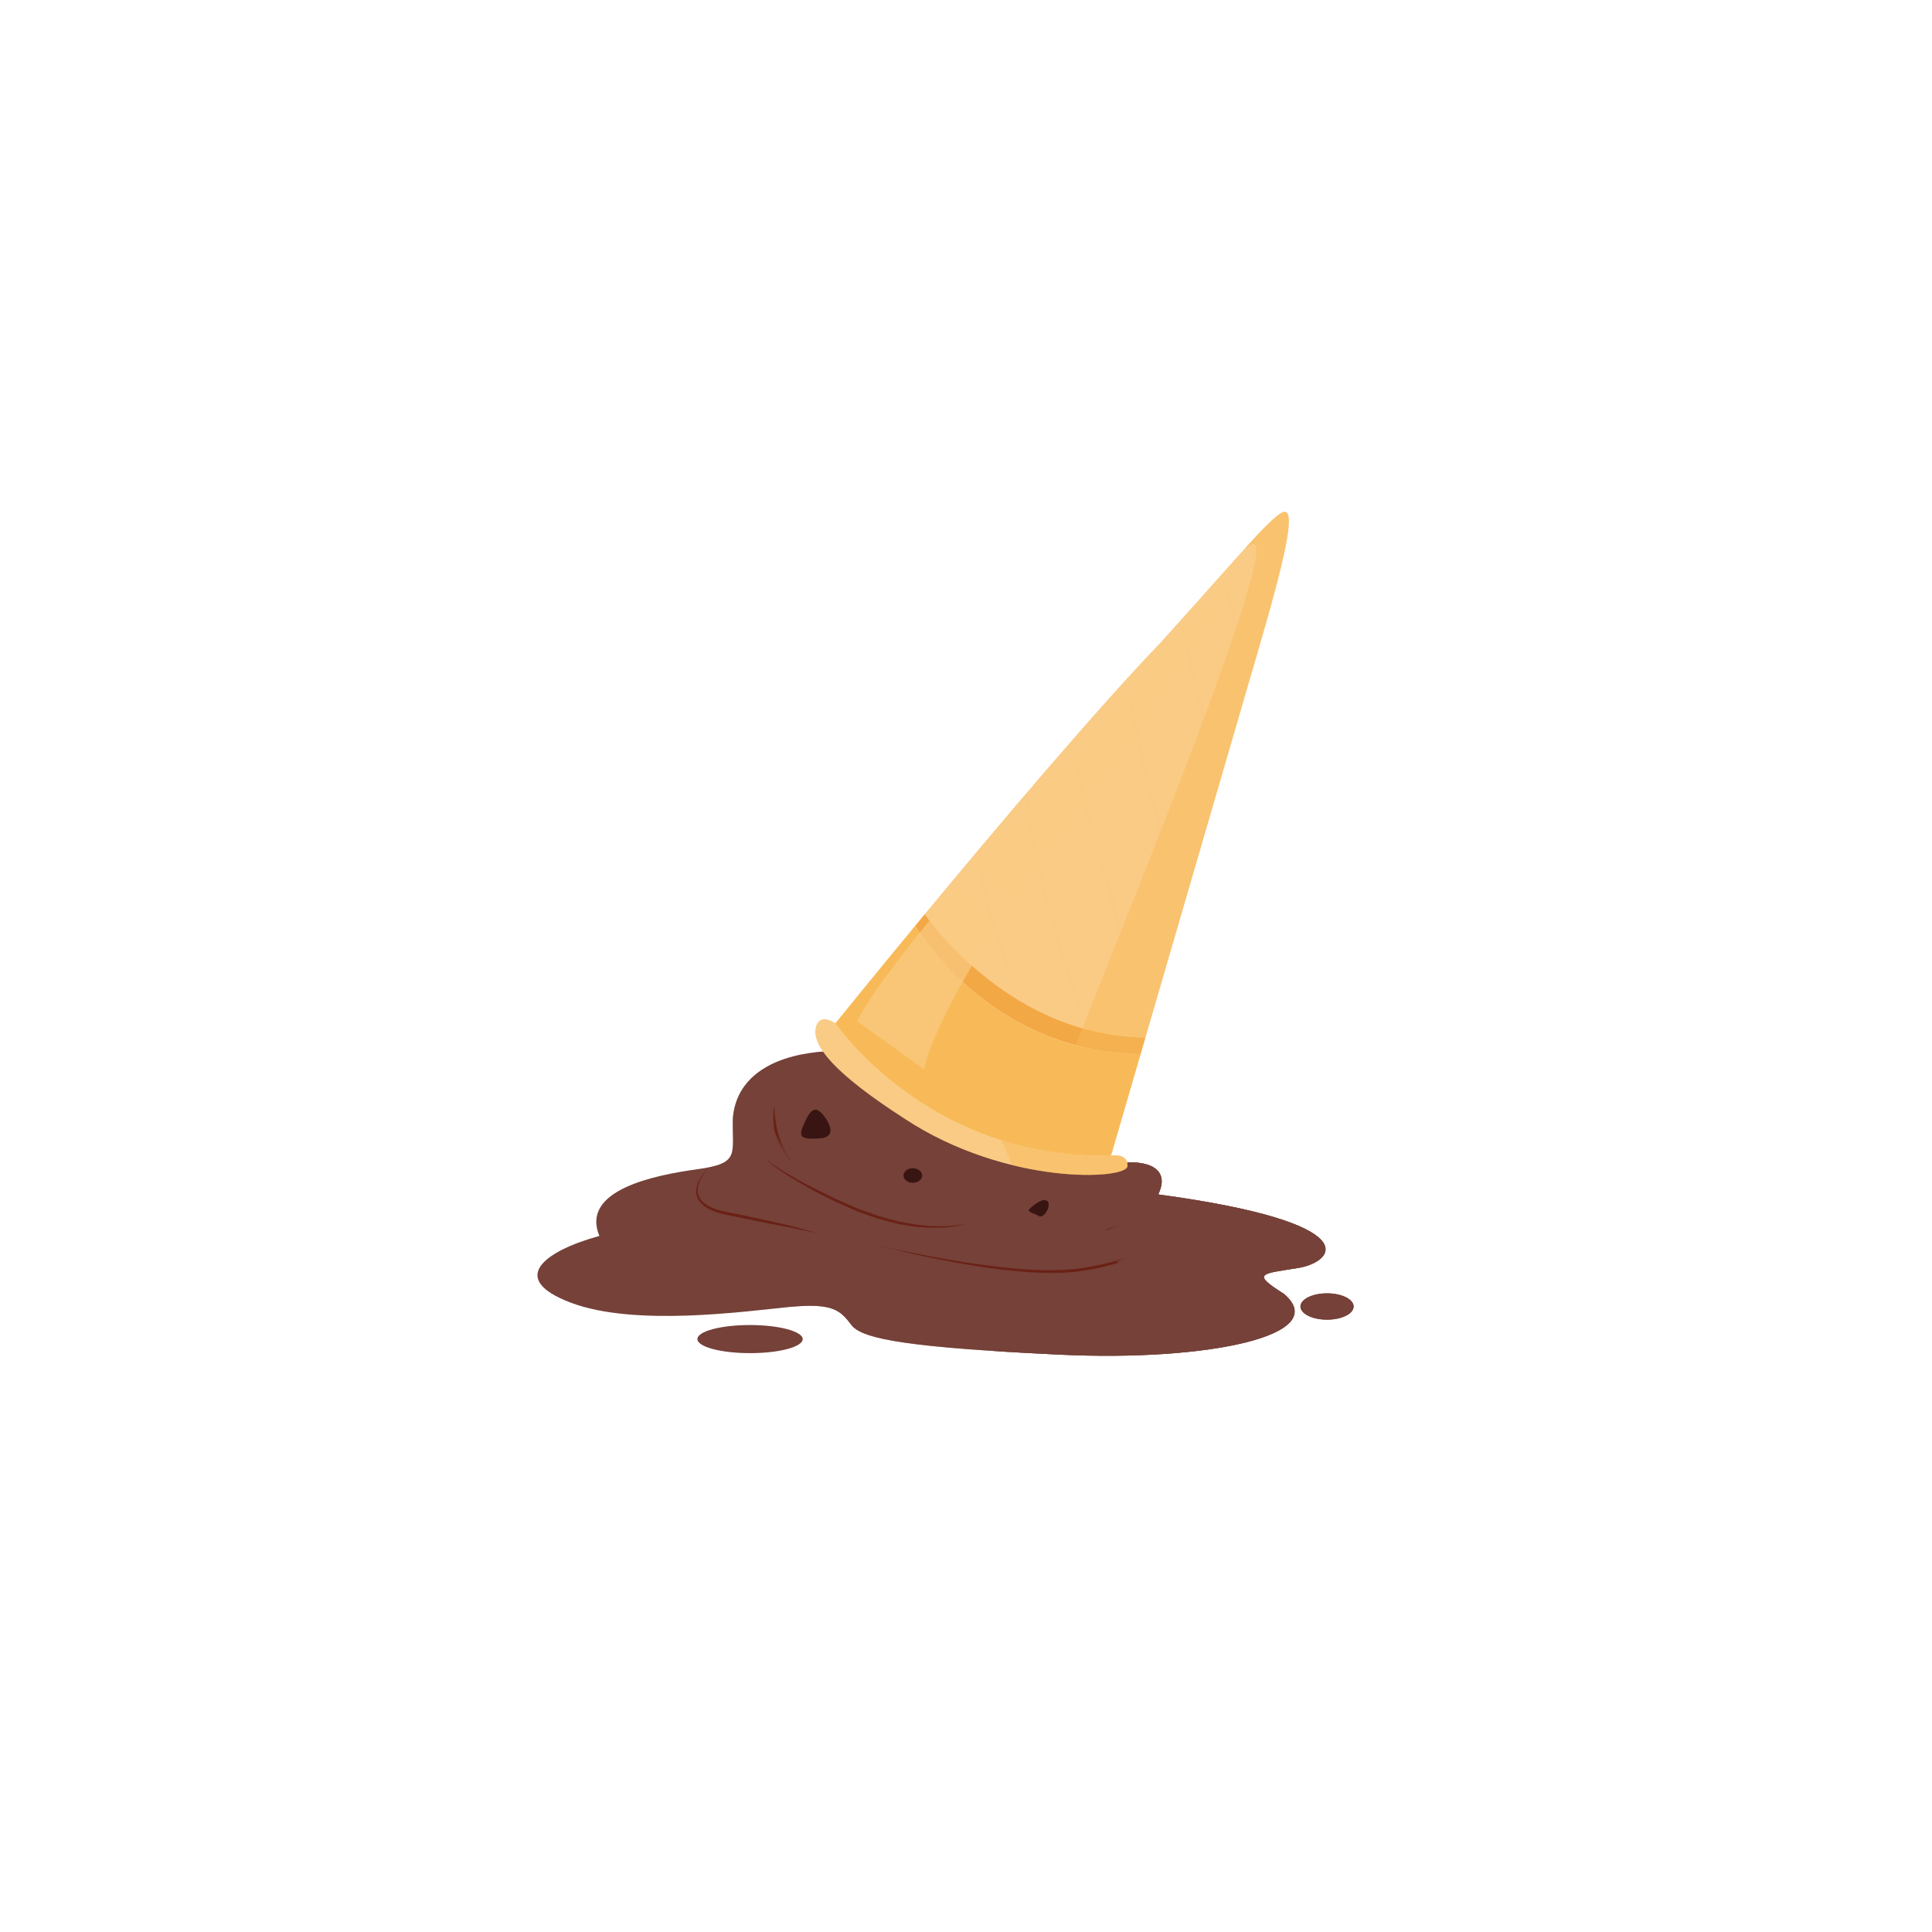 <?xml version="1.0" encoding="UTF-8" standalone="no"?>
<!-- Generator: Adobe Illustrator 23.1.0, SVG Export Plug-In . SVG Version: 6.00 Build 0)  -->

<svg
   xmlns:dc="http://purl.org/dc/elements/1.1/"
   xmlns:cc="http://creativecommons.org/ns#"
   xmlns:rdf="http://www.w3.org/1999/02/22-rdf-syntax-ns#"
   xmlns:svg="http://www.w3.org/2000/svg"
   xmlns="http://www.w3.org/2000/svg"
   xmlns:sodipodi="http://sodipodi.sourceforge.net/DTD/sodipodi-0.dtd"
   xmlns:inkscape="http://www.inkscape.org/namespaces/inkscape"
   version="1.1"
   id="Layer_1"
   x="0px"
   y="0px"
   viewBox="0 0 151.181 151.181"
   xml:space="preserve"
   sodipodi:docname="2.3.4.svg"
   width="40mm"
   height="40mm"
   inkscape:version="0.92.4 (5da689c313, 2019-01-14)"><defs
   id="defs4527" /><sodipodi:namedview
   pagecolor="#ffffff"
   bordercolor="#666666"
   borderopacity="1"
   objecttolerance="10"
   gridtolerance="10"
   guidetolerance="10"
   inkscape:pageopacity="0"
   inkscape:pageshadow="2"
   inkscape:window-width="1024"
   inkscape:window-height="709"
   id="namedview4525"
   showgrid="false"
   units="mm"
   inkscape:zoom="1.1213358"
   inkscape:cx="191.24071"
   inkscape:cy="52.633534"
   inkscape:window-x="0"
   inkscape:window-y="30"
   inkscape:window-maximized="1"
   inkscape:current-layer="Layer_1" />
<style
   type="text/css"
   id="style2">
	.st0{fill:#67A8DB;}
	.st1{opacity:0.4;fill:#327CC0;}
	.st2{fill:#5299D3;}
	.st3{opacity:0.4;fill:#67A8DB;}
	.st4{opacity:0.5;}
	.st5{fill:#5CA1D7;}
	.st6{opacity:0.6;fill:#93C2E8;}
	.st7{opacity:0.6;fill:#67A8DB;}
	.st8{fill:#E76362;}
	.st9{opacity:0.4;fill:#D02527;}
	.st10{fill:#E14949;}
	.st11{opacity:0.4;fill:#E76362;}
	.st12{fill:#E45556;}
	.st13{opacity:0.6;fill:#EF9292;}
	.st14{opacity:0.6;fill:#E76362;}
	.st15{opacity:0.5;fill:#D2EEF9;}
	.st16{opacity:0.4;fill:#0099B0;}
	.st17{fill:#D0D1D1;}
	.st18{opacity:0.4;fill:#036BB1;}
	.st19{opacity:0.5;fill:#B5CCD7;}
	.st20{fill:#ACC1CB;}
	.st21{fill:#FFFFFF;}
	.st22{fill:#DFEFE7;}
	.st23{opacity:0.9;fill:#7ED0E0;}
	.st24{opacity:0.9;fill:#62C2CB;}
	.st25{opacity:0.9;fill:#41B3BF;}
	.st26{fill:#B1C8BC;}
	.st27{fill:#E21E26;}
	.st28{fill:#C1C0C0;}
	.st29{fill:#FCCE08;}
	.st30{opacity:0.7;}
	.st31{fill:#C8C7C6;}
	.st32{opacity:0.9;}
	.st33{fill:#41B3BF;}
	.st34{fill:#E75524;}
	.st35{fill:#62BE6B;}
	.st36{opacity:0.7;fill:#A6A6A6;}
	.st37{opacity:0.3;fill:#5BB353;}
	.st38{fill:#D1D1D1;}
	.st39{fill:#5BB353;}
	.st40{fill:#EDEDED;}
	.st41{fill:#DBDBDB;}
	.st42{fill:#F7F7F7;}
	.st43{fill:#E0E0E0;}
	.st44{fill:#EBEBEB;}
	.st45{fill:#811E18;}
	.st46{fill:#BC2025;}
	.st47{fill:#EB2024;}
	.st48{opacity:0.7;fill:#93CACB;}
	.st49{opacity:0.4;}
	.st50{fill:#919898;}
	.st51{fill:#C2CACB;}
	.st52{opacity:0.4;fill:#82C7DE;}
	.st53{opacity:0.8;fill:#FFFFFF;}
	.st54{opacity:0.5;fill:#FFFFFF;}
	.st55{fill:#FABE79;}
	.st56{fill:#F6AB62;}
	.st57{opacity:0.6;fill:#AE7B47;}
	.st58{fill:#B48049;}
	.st59{fill:#9B703F;}
	.st60{opacity:0.3;fill:#AE7B47;}
	.st61{opacity:0.3;}
	.st62{fill:#9C703E;}
	.st63{opacity:0.3;fill:#9B703F;}
	.st64{opacity:0.5;fill:#F6AB62;}
	.st65{opacity:0.4;fill:#FABE79;}
	.st66{fill:#DBDADA;}
	.st67{opacity:0.4;fill:#B2B4B7;}
	.st68{opacity:0.2;fill:#C1C1B7;}
	.st69{fill:#C2C2C2;}
	.st70{opacity:0.5;fill:#C2C2C2;}
	.st71{fill:#E5E1C6;}
	.st72{opacity:0.5;fill:#D4D1B8;}
	.st73{fill:#E3E3E3;}
	.st74{opacity:0.8;fill:#D4D1B8;}
	.st75{fill:#D4D1B8;}
	.st76{opacity:0.5;fill:#D0B9AD;}
	.st77{opacity:0.4;fill:#D4D1B8;}
	.st78{fill:#D2D1CE;}
	.st79{opacity:0.4;fill:#D2D1CE;}
	.st80{opacity:0.4;fill:#C2C2C2;}
	.st81{fill:#BFC1B8;}
	.st82{fill:#CB484F;}
	.st83{fill:#A7A9A0;}
	.st84{fill:#C3979C;}
	.st85{fill:#C7B88F;}
	.st86{fill:#9ACACB;}
	.st87{fill:#A8A8AB;}
	.st88{opacity:0.6;fill:#BE9C7A;}
	.st89{fill:#A4A391;}
	.st90{opacity:0.6;fill:#C2C2C2;}
	.st91{fill:#789D99;}
	.st92{opacity:0.4;fill:#789D99;}
	.st93{fill:#D1CEB6;}
	.st94{fill:#B8B6A1;}
	.st95{fill:#BAB8A3;}
	.st96{fill:#ABAA97;}
	.st97{fill:#E4E4E2;}
	.st98{opacity:0.6;}
	.st99{fill:#BEA18D;}
	.st100{opacity:0.3;fill:#BEA18D;}
	.st101{opacity:0.2;fill:#BEA18D;}
	.st102{fill:#D9BDA6;}
	.st103{fill:#CCAD93;}
	.st104{fill:#603412;}
	.st105{opacity:0.5;fill:#93816B;}
	.st106{opacity:0.4;fill:#331C0F;}
	.st107{fill:#93816B;}
	.st108{fill:#331C0F;}
	.st109{opacity:0.5;fill:#FFF7EA;}
	.st110{fill:#3F2612;}
	.st111{fill:#D62839;}
	.st112{fill:#F9AE9C;}
	.st113{fill:#4B632D;}
	.st114{opacity:0.5;fill:#86926B;}
	.st115{opacity:0.4;fill:#2E3618;}
	.st116{fill:#86926B;}
	.st117{fill:#2E3618;}
	.st118{opacity:0.5;fill:#F7F9E8;}
	.st119{fill:#34411B;}
	.st120{fill:#D59829;}
	.st121{fill:#FAF39E;}
	.st122{fill:#242424;}
	.st123{fill:#333232;}
	.st124{fill:#5D5D5D;}
	.st125{fill:#161616;}
	.st126{fill:#B3B3B3;}
	.st127{fill:#1A1A1A;}
	.st128{fill:#48893F;}
	.st129{fill:#FBAE1C;}
	.st130{fill:#759C3F;}
	.st131{fill:#56692F;}
	.st132{fill:#CAD631;}
	.st133{opacity:0.7;fill:#A66227;}
	.st134{fill:#BBBBBB;}
	.st135{fill:#A03B22;}
	.st136{fill:#C17529;}
	.st137{fill:#F47B2A;}
	.st138{fill:#792816;}
	.st139{fill:#FFF4EC;}
	.st140{fill:#89361C;}
	.st141{fill:#C3AC9E;}
	.st142{fill:#D3C1B9;}
	.st143{fill:#E2E1D5;}
	.st144{fill:#343225;}
	.st145{fill:#040406;}
	.st146{opacity:0.5;fill:#343225;}
	.st147{fill:#4C4333;}
	.st148{fill:#89877B;}
	.st149{fill:url(#SVGID_3_);}
	.st150{fill:url(#SVGID_4_);}
	.st151{opacity:0.5;fill:url(#SVGID_5_);}
	.st152{fill:url(#SVGID_6_);}
	.st153{fill:url(#SVGID_7_);}
	.st154{fill:url(#SVGID_8_);}
	.st155{fill:url(#SVGID_9_);}
	.st156{fill:url(#SVGID_10_);}
	.st157{opacity:0.3;fill:url(#SVGID_11_);}
	.st158{opacity:0.3;fill:url(#SVGID_12_);}
	.st159{fill:url(#SVGID_13_);}
	.st160{fill:url(#SVGID_14_);}
	.st161{fill:url(#SVGID_15_);}
	.st162{fill:url(#SVGID_16_);}
	.st163{fill:url(#SVGID_17_);}
	.st164{fill:url(#SVGID_18_);}
	.st165{opacity:0.7;fill:url(#SVGID_19_);}
	.st166{fill:url(#SVGID_20_);}
	.st167{filter:url(#Adobe_OpacityMaskFilter);}
	.st168{fill:url(#SVGID_22_);}
	.st169{opacity:0.7;mask:url(#SVGID_21_);fill:url(#SVGID_23_);}
	.st170{fill:url(#SVGID_24_);}
	.st171{opacity:0.5;fill:url(#SVGID_25_);}
	.st172{opacity:0.5;fill:url(#SVGID_26_);}
	.st173{opacity:0.3;fill:url(#SVGID_27_);}
	.st174{filter:url(#Adobe_OpacityMaskFilter_1_);}
	.st175{filter:url(#Adobe_OpacityMaskFilter_2_);}
	.st176{mask:url(#SVGID_28_);fill:url(#SVGID_29_);}
	.st177{fill:url(#SVGID_30_);}
	.st178{filter:url(#Adobe_OpacityMaskFilter_3_);}
	.st179{opacity:0.8;fill:url(#SVGID_32_);}
	.st180{mask:url(#SVGID_31_);}
	.st181{filter:url(#Adobe_OpacityMaskFilter_4_);}
	.st182{filter:url(#Adobe_OpacityMaskFilter_5_);}
	.st183{fill:url(#SVGID_33_);}
	.st184{fill:url(#SVGID_34_);}
	.st185{filter:url(#Adobe_OpacityMaskFilter_6_);}
	.st186{filter:url(#Adobe_OpacityMaskFilter_7_);}
	.st187{mask:url(#SVGID_35_);fill:url(#SVGID_36_);}
	.st188{opacity:0.6;fill:url(#SVGID_37_);}
	.st189{opacity:0.9;fill:url(#SVGID_38_);}
	.st190{fill:url(#SVGID_39_);}
	.st191{opacity:0.3;fill:url(#SVGID_40_);}
	.st192{opacity:0.3;fill:url(#SVGID_41_);}
	.st193{opacity:0.8;fill:url(#SVGID_42_);}
	.st194{fill:#F7DDBC;}
	.st195{fill:#D9B48A;}
	.st196{opacity:0.5;fill:#F7DDBC;}
	.st197{opacity:0.3;fill:#DEAA79;}
	.st198{opacity:0.3;fill:#A47348;}
	.st199{opacity:0.5;fill:#DEAA79;}
	.st200{opacity:0.5;fill:#A47348;}
	.st201{opacity:0.3;fill:#BE905C;}
	.st202{fill:#FFEBD7;}
	.st203{opacity:0.3;fill:#DEB485;}
	.st204{opacity:0.3;fill:#8F622F;}
	.st205{opacity:0.2;fill:#BA915C;}
	.st206{opacity:0.2;fill:#BE905C;}
	.st207{opacity:0.3;fill:#D5AD7A;}
	.st208{opacity:0.5;fill:#D5AD7A;}
	.st209{fill:#17ADE4;}
	.st210{fill:#F99B1C;}
	.st211{opacity:0.2;fill:#D59B29;}
	.st212{opacity:0.5;fill:#D59B29;}
	.st213{opacity:0.5;fill:#B8802B;}
	.st214{fill:#FAD00A;}
	.st215{fill:#EEA320;}
	.st216{opacity:0.4;fill:#FAD00A;}
	.st217{opacity:0.7;fill:#FAD00A;}
	.st218{opacity:0.7;fill:#E7C249;}
	.st219{opacity:0.7;fill:#E9B44A;}
	.st220{fill:#3A5728;}
	.st221{opacity:0.3;fill:#3A5728;}
	.st222{opacity:0.5;fill:#3A5728;}
	.st223{opacity:0.3;fill:#6D9D40;}
	.st224{opacity:0.3;fill:#547B38;}
	.st225{fill:#1C2C17;}
	.st226{opacity:0.3;fill:#1A381C;}
	.st227{fill:#152A17;}
	.st228{fill:#F8BC16;}
	.st229{opacity:0.2;fill:#F8BC16;}
	.st230{opacity:0.1;fill:#F8BC16;}
	.st231{opacity:0.3;fill:#E09426;}
	.st232{opacity:0.3;fill:#D98B28;}
	.st233{fill:#CE6F28;}
	.st234{fill:#A65225;}
	.st235{fill:#D88E28;}
	.st236{fill:#BD6728;}
	.st237{fill:#F09F20;}
	.st238{fill:#D37A28;}
	.st239{fill:#A2C83A;}
	.st240{opacity:0.2;fill:#A2C83A;}
	.st241{fill:#ECACCE;}
	.st242{fill:#CB6BAA;}
	.st243{fill:#FACB84;}
	.st244{fill:#F8BA58;}
	.st245{fill:#F3A846;}
	.st246{opacity:0.5;fill:#FACB84;}
	.st247{opacity:0.5;fill:#F8BA58;}
	.st248{fill:#80461D;}
	.st249{opacity:0.7;fill:#ECACCE;}
	.st250{opacity:0.7;fill:#FACB84;}
	.st251{fill:#356531;}
	.st252{opacity:0.2;fill:#356531;}
	.st253{opacity:0.5;fill:#356531;}
	.st254{fill:#508B3F;}
	.st255{fill:#117A3D;}
	.st256{opacity:0.4;fill:#508B3F;}
	.st257{opacity:0.7;fill:#508B3F;}
	.st258{fill:#467135;}
	.st259{opacity:0.2;fill:#467135;}
	.st260{opacity:0.3;fill:#467135;}
	.st261{fill:#203C1C;}
	.st262{fill:#142716;}
	.st263{fill:#325628;}
	.st264{fill:#193019;}
	.st265{fill:#20552A;}
	.st266{opacity:0.5;fill:#508B3F;}
	.st267{opacity:0.5;fill:#A2C83A;}
	.st268{fill:#88171A;}
	.st269{fill:#C02326;}
	.st270{fill:#A61E22;}
	.st271{opacity:0.4;fill:#C02326;}
	.st272{opacity:0.7;fill:#C02326;}
	.st273{opacity:0.2;fill:#A61E22;}
	.st274{opacity:0.3;fill:#A61E22;}
	.st275{fill:#62130C;}
	.st276{fill:#451310;}
	.st277{fill:#791514;}
	.st278{fill:#861719;}
	.st279{fill:#FECF0A;}
	.st280{opacity:0.4;fill:#C6A239;}
	.st281{opacity:0.2;fill:#E4A33A;}
	.st282{opacity:0.3;fill:#B8A137;}
	.st283{opacity:0.3;fill:#FECF0A;}
	.st284{fill:#F5B41A;}
	.st285{opacity:0.6;fill:#CFAE2B;}
	.st286{opacity:0.4;fill:#CFAE2B;}
	.st287{fill:#98772C;}
	.st288{fill:#FFD86D;}
	.st289{fill:#E59F24;}
	.st290{fill:#ECB31F;}
	.st291{fill:#E8B321;}
	.st292{opacity:0.3;fill:#E4A33A;}
	.st293{opacity:0.3;fill:#D48E64;}
	.st294{opacity:0.2;fill:#C6A239;}
	.st295{fill:#FDEB07;stroke:#E0E1E0;stroke-width:0;stroke-linecap:round;stroke-linejoin:round;}
	.st296{fill:#BCBAA3;}
	.st297{fill:#55813B;}
	.st298{fill:#32421B;}
	.st299{opacity:0.3;fill:#517636;}
	.st300{fill:#6E953E;}
	.st301{opacity:0.2;fill:#3A5728;}
	.st302{fill:#42793A;}
	.st303{fill:#F6871F;}
	.st304{opacity:0.2;fill:#E66725;}
	.st305{fill:#D65027;}
	.st306{fill:#CB5727;}
	.st307{opacity:0.2;}
	.st308{fill:#AD6427;}
	.st309{opacity:0.3;fill:#E66725;}
	.st310{opacity:0.5;fill:#DC8127;}
	.st311{fill:#D5D1C5;}
	.st312{fill:#DCB399;}
	.st313{fill:#EAC6AF;}
	.st314{opacity:0.5;fill:#EAC6AF;}
	.st315{opacity:0.5;fill:#E9DEDE;}
	.st316{opacity:0.6;fill:#E9DEDE;}
	.st317{fill:#F7D8C1;}
	.st318{fill:none;}
	.st319{opacity:0.3;fill:#C49374;}
	.st320{fill:#6F903C;}
	.st321{opacity:0.4;fill:#3A5728;}
	.st322{opacity:0.5;fill:#6F903C;}
	.st323{opacity:0.5;fill:#7C963B;}
	.st324{fill:#516A30;}
	.st325{opacity:0.2;fill:#E0E1E0;}
	.st326{opacity:0.2;fill:#C2CACB;}
	.st327{opacity:0.5;fill:#C2CACB;}
	.st328{opacity:0.2;fill:#645C51;}
	.st329{fill:#FAFAFA;}
	.st330{fill:#D6D6D6;}
	.st331{opacity:0.3;fill:#B4C0B2;}
	.st332{fill:#BDBDBD;}
	.st333{fill:#961B1E;}
	.st334{fill:#AF2F24;}
	.st335{fill:#C53127;}
	.st336{fill:#76533F;}
	.st337{fill:#533A2A;}
	.st338{opacity:0.7;fill:#E94466;}
	.st339{fill:#D91F26;}
	.st340{fill:#F6DAB4;}
	.st341{fill:#D2A47F;}
	.st342{fill:#B4B4B4;}
	.st343{fill:#E88B38;}
	.st344{fill:#FBAD47;}
	.st345{fill:#CFB581;}
	.st346{fill:#594D41;}
	.st347{fill:#FDF8F2;}
	.st348{opacity:0.5;fill:#E88B38;}
	.st349{fill:#DDDCD8;}
	.st350{opacity:0.8;fill:#E88B38;}
	.st351{opacity:0.5;fill:#594D41;}
	.st352{fill:#F89A1C;}
	.st353{opacity:0.4;fill:#FDC110;}
	.st354{fill:#FEE600;}
	.st355{fill:#FDC110;}
	.st356{fill:#7CBDE8;}
	.st357{opacity:0.6;fill:#5BB353;}
	.st358{fill:#046CA6;}
	.st359{opacity:0.3;fill:#046CA6;}
	.st360{opacity:0.3;fill:#20ABE3;}
	.st361{fill:#754138;}
	.st362{fill:#6A2116;}
	.st363{fill:#381512;}
</style>

































<g
   id="g4522"
   transform="translate(-697.308,-419.955)">
	<path
   class="st361"
   d="m 762.31,502.23 c 0,0 -7.19,-0.14 -7.66,5.22 -0.07,2.85 0.61,3.53 -2.78,4 -3.39,0.47 -9.15,1.63 -7.66,5.22 -4.2,1.15 -7.26,3.32 -2.24,5.22 5.02,1.9 13.63,0.68 17.09,0.34 3.46,-0.34 4,0.27 4.88,1.42 0.88,1.15 4.88,1.76 16.34,2.31 11.46,0.54 21.29,-1.49 17.5,-4.75 -2.58,-1.63 -1.83,-1.56 1.08,-2.03 2.92,-0.47 5.56,-3.53 -10.92,-5.76 0.95,-1.97 -0.68,-2.78 -3.32,-2.44 -2.65,0.33 -10.92,0.74 -22.31,-8.75 z"
   id="path4432"
   inkscape:connector-curvature="0"
   style="fill:#754138" />
	<g
   class="st4"
   id="g4436"
   style="opacity:0.5">
		<path
   class="st361"
   d="m 787.94,513.42 c 0.95,-1.97 -0.68,-2.78 -3.32,-2.44 -2.64,0.34 -10.92,0.75 -22.31,-8.75 0,0 -0.52,-0.01 -1.28,0.08 0.9,2.8 5.31,12.77 22.39,12.31 2.42,-0.15 -9.85,7.2 -26.22,-4.7 -0.99,-0.76 2.96,10.61 26.9,9.32 1.89,-0.3 -1.36,1.44 3.11,2.43 4.47,0.99 2.2,0.91 -2.27,1.29 -4.47,0.38 -6.06,2.05 -11.29,1.59 -5.23,-0.45 -8.03,-0.53 -9.32,-2.2 -1.29,-1.67 -1.44,-1.44 -3.49,-0.76 -0.42,0.14 -0.89,0.36 -1.45,0.61 3.16,-0.27 3.7,0.34 4.55,1.45 0.88,1.15 4.88,1.76 16.34,2.31 11.46,0.54 21.29,-1.49 17.5,-4.75 -2.58,-1.63 -1.83,-1.56 1.08,-2.03 2.91,-0.47 5.56,-3.53 -10.92,-5.76 z"
   id="path4434"
   inkscape:connector-curvature="0"
   style="fill:#754138" />
	</g>
	<g
   id="g4450">
		<path
   class="st361"
   d="m 752.09,519.55 c 0,0.26 -0.29,0.47 -0.66,0.47 -0.36,0 -0.66,-0.21 -0.66,-0.47 0,-0.26 0.3,-0.47 0.66,-0.47 0.37,0 0.66,0.21 0.66,0.47 z"
   id="path4438"
   inkscape:connector-curvature="0"
   style="fill:#754138" />
		<path
   class="st361"
   d="m 757.03,519.18 c 0,0.36 -0.35,0.66 -0.77,0.66 -0.43,0 -0.77,-0.29 -0.77,-0.66 0,-0.36 0.35,-0.66 0.77,-0.66 0.42,0 0.77,0.29 0.77,0.66 z"
   id="path4440"
   inkscape:connector-curvature="0"
   style="fill:#754138" />
		<ellipse
   class="st361"
   cx="776.39"
   cy="522.22"
   rx="0.62"
   ry="0.53"
   id="ellipse4442"
   style="fill:#754138" />
		<ellipse
   class="st361"
   cx="787.06"
   cy="520.44"
   rx="0.59"
   ry="0.53"
   id="ellipse4444"
   style="fill:#754138" />
		<path
   class="st361"
   d="m 791.71,520.48 c 0,0.23 -0.21,0.42 -0.46,0.42 -0.26,0 -0.47,-0.19 -0.47,-0.42 0,-0.23 0.21,-0.42 0.47,-0.42 0.25,0 0.46,0.19 0.46,0.42 z"
   id="path4446"
   inkscape:connector-curvature="0"
   style="fill:#754138" />
		<path
   class="st361"
   d="m 795.05,518.33 c 0,0.12 -0.11,0.21 -0.24,0.21 -0.13,0 -0.24,-0.1 -0.24,-0.21 0,-0.12 0.11,-0.21 0.24,-0.21 0.13,-0.01 0.24,0.09 0.24,0.21 z"
   id="path4448"
   inkscape:connector-curvature="0"
   style="fill:#754138" />
	</g>
	<g
   id="g4462">
		<path
   class="st362"
   d="m 752.69,511.4 c 0,0 -0.13,0.14 -0.32,0.42 -0.09,0.14 -0.2,0.31 -0.29,0.53 -0.09,0.21 -0.17,0.47 -0.17,0.74 -0.01,0.28 0.09,0.57 0.3,0.81 0.2,0.24 0.5,0.42 0.82,0.56 0.32,0.14 0.68,0.24 1.05,0.31 0.37,0.08 0.75,0.15 1.13,0.23 0.75,0.16 1.51,0.33 2.22,0.48 0.71,0.15 1.36,0.31 1.93,0.44 0.56,0.15 1.03,0.29 1.35,0.38 0.32,0.09 0.51,0.15 0.51,0.15 0,0 -0.19,-0.04 -0.52,-0.11 -0.33,-0.07 -0.8,-0.17 -1.37,-0.29 -0.57,-0.11 -1.23,-0.23 -1.94,-0.37 -0.71,-0.14 -1.47,-0.3 -2.22,-0.45 -0.38,-0.08 -0.75,-0.16 -1.13,-0.24 -0.38,-0.08 -0.74,-0.19 -1.08,-0.34 -0.34,-0.15 -0.65,-0.36 -0.87,-0.63 -0.23,-0.27 -0.32,-0.62 -0.3,-0.92 0.01,-0.3 0.12,-0.56 0.22,-0.77 0.11,-0.21 0.23,-0.38 0.33,-0.52 0.2,-0.28 0.35,-0.41 0.35,-0.41 z"
   id="path4452"
   inkscape:connector-curvature="0"
   style="fill:#6a2116" />
		<path
   class="st362"
   d="m 757.01,510.42 c 0,0 0.04,0.05 0.14,0.14 0.09,0.09 0.24,0.2 0.42,0.35 0.19,0.14 0.42,0.31 0.7,0.48 0.14,0.09 0.29,0.18 0.44,0.28 0.16,0.09 0.33,0.19 0.5,0.29 0.17,0.1 0.36,0.21 0.55,0.32 0.19,0.1 0.39,0.21 0.6,0.32 0.2,0.11 0.42,0.22 0.63,0.33 0.22,0.11 0.44,0.22 0.67,0.33 0.23,0.11 0.46,0.23 0.69,0.34 0.12,0.06 0.24,0.12 0.35,0.17 0.12,0.05 0.24,0.11 0.36,0.16 0.49,0.21 0.98,0.44 1.48,0.64 0.5,0.18 1.01,0.36 1.51,0.54 0.51,0.14 1.01,0.28 1.5,0.41 0.5,0.09 0.97,0.19 1.43,0.26 0.23,0.02 0.45,0.05 0.67,0.07 0.22,0.02 0.43,0.06 0.63,0.05 0.2,0 0.4,0.01 0.58,0.01 0.18,0 0.36,0.01 0.52,-0.01 0.33,-0.03 0.61,-0.04 0.85,-0.07 0.47,-0.08 0.73,-0.12 0.73,-0.12 0,0 -0.26,0.06 -0.73,0.17 -0.23,0.05 -0.52,0.07 -0.85,0.11 -0.16,0.03 -0.34,0.03 -0.53,0.03 -0.19,0 -0.38,0.01 -0.58,0.01 -0.2,0.01 -0.42,-0.02 -0.63,-0.03 -0.22,-0.02 -0.45,-0.03 -0.68,-0.05 -0.46,-0.06 -0.95,-0.15 -1.45,-0.24 -0.49,-0.13 -1,-0.26 -1.52,-0.4 -0.51,-0.18 -1.02,-0.36 -1.53,-0.54 -0.5,-0.2 -0.99,-0.44 -1.48,-0.65 -0.12,-0.05 -0.24,-0.11 -0.36,-0.16 -0.13,-0.06 -0.24,-0.12 -0.36,-0.18 -0.23,-0.12 -0.46,-0.24 -0.69,-0.35 -0.23,-0.12 -0.45,-0.23 -0.66,-0.34 -0.21,-0.12 -0.42,-0.24 -0.62,-0.35 -0.2,-0.11 -0.4,-0.23 -0.59,-0.34 -0.19,-0.11 -0.37,-0.23 -0.54,-0.33 -0.17,-0.11 -0.34,-0.21 -0.49,-0.31 -0.15,-0.11 -0.3,-0.21 -0.43,-0.3 -0.27,-0.18 -0.49,-0.37 -0.68,-0.52 -0.18,-0.15 -0.32,-0.28 -0.4,-0.37 -0.11,-0.09 -0.15,-0.15 -0.15,-0.15 z"
   id="path4454"
   inkscape:connector-curvature="0"
   style="fill:#6a2116" />
		<path
   class="st362"
   d="m 757.91,506.43 c 0,0 0,0.07 0,0.2 0,0.13 0.01,0.31 0.03,0.53 0.01,0.11 0.02,0.23 0.04,0.35 0.01,0.12 0.04,0.25 0.05,0.39 0.05,0.27 0.1,0.55 0.19,0.82 l 0.06,0.21 c 0.02,0.07 0.05,0.13 0.07,0.2 0.04,0.13 0.1,0.26 0.15,0.39 0.05,0.13 0.11,0.24 0.16,0.35 0.05,0.11 0.11,0.22 0.16,0.31 0.06,0.09 0.1,0.18 0.15,0.26 0.05,0.07 0.09,0.14 0.13,0.19 0.07,0.11 0.11,0.17 0.11,0.17 0,0 -0.05,-0.05 -0.14,-0.14 -0.05,-0.05 -0.1,-0.1 -0.16,-0.17 -0.06,-0.07 -0.12,-0.15 -0.19,-0.24 -0.03,-0.04 -0.07,-0.09 -0.11,-0.14 -0.03,-0.05 -0.06,-0.1 -0.1,-0.16 -0.07,-0.11 -0.14,-0.22 -0.2,-0.35 -0.06,-0.13 -0.13,-0.25 -0.17,-0.39 -0.03,-0.07 -0.05,-0.14 -0.08,-0.21 L 758,508.79 c -0.04,-0.14 -0.07,-0.29 -0.1,-0.43 -0.03,-0.14 -0.04,-0.29 -0.06,-0.43 -0.01,-0.14 -0.02,-0.27 -0.02,-0.4 0,-0.13 0,-0.25 0,-0.36 0.01,-0.22 0.04,-0.4 0.06,-0.53 0.01,-0.13 0.03,-0.21 0.03,-0.21 z"
   id="path4456"
   inkscape:connector-curvature="0"
   style="fill:#6a2116" />
		<path
   class="st362"
   d="m 766.1,517.44 c 0,0 0.42,0.09 1.17,0.26 0.74,0.16 1.81,0.37 3.09,0.61 0.64,0.12 1.33,0.24 2.07,0.36 0.37,0.06 0.75,0.12 1.13,0.17 0.39,0.05 0.78,0.12 1.19,0.16 0.81,0.11 1.64,0.2 2.49,0.26 0.43,0.03 0.85,0.07 1.28,0.07 l 0.65,0.02 c 0.22,0.01 0.43,0 0.65,-0.01 0.22,0 0.43,0 0.65,-0.01 l 0.64,-0.05 c 0.43,-0.02 0.85,-0.1 1.27,-0.16 0.84,-0.14 1.65,-0.33 2.43,-0.56 0.78,-0.23 1.51,-0.5 2.19,-0.81 0.67,-0.31 1.29,-0.66 1.78,-1.07 0.25,-0.2 0.46,-0.43 0.62,-0.67 0.16,-0.24 0.26,-0.5 0.26,-0.76 0,-0.26 -0.09,-0.49 -0.2,-0.68 -0.07,-0.09 -0.13,-0.18 -0.2,-0.26 -0.07,-0.07 -0.14,-0.15 -0.21,-0.21 -0.15,-0.12 -0.28,-0.23 -0.4,-0.3 -0.12,-0.08 -0.23,-0.15 -0.32,-0.2 -0.18,-0.1 -0.27,-0.15 -0.27,-0.15 0,0 0.1,0.05 0.28,0.14 0.09,0.04 0.2,0.11 0.33,0.18 0.13,0.07 0.26,0.18 0.42,0.29 0.07,0.06 0.14,0.13 0.22,0.21 0.07,0.08 0.14,0.17 0.21,0.26 0.12,0.2 0.23,0.44 0.24,0.71 0.01,0.28 -0.1,0.56 -0.26,0.82 -0.16,0.26 -0.38,0.5 -0.63,0.71 -0.5,0.43 -1.12,0.8 -1.79,1.13 -0.68,0.32 -1.42,0.61 -2.2,0.85 -0.78,0.24 -1.61,0.44 -2.45,0.58 -0.43,0.07 -0.85,0.14 -1.29,0.17 l -0.65,0.05 c -0.22,0.01 -0.44,0.01 -0.65,0.01 -0.22,0 -0.44,0.01 -0.65,0 l -0.65,-0.02 c -0.43,-0.01 -0.86,-0.05 -1.29,-0.08 -0.85,-0.07 -1.69,-0.17 -2.5,-0.28 -0.4,-0.05 -0.8,-0.11 -1.19,-0.18 -0.39,-0.06 -0.77,-0.13 -1.13,-0.19 -0.74,-0.13 -1.43,-0.27 -2.07,-0.39 -0.64,-0.13 -1.22,-0.26 -1.74,-0.38 -0.52,-0.12 -0.96,-0.23 -1.33,-0.32 -0.78,-0.16 -1.19,-0.28 -1.19,-0.28 z"
   id="path4458"
   inkscape:connector-curvature="0"
   style="fill:#6a2116" />
		<path
   class="st362"
   d="m 787.75,513.52 c 0,0 0,0.02 -0.01,0.05 -0.01,0.03 -0.03,0.08 -0.06,0.15 -0.03,0.06 -0.08,0.13 -0.12,0.21 -0.04,0.09 -0.12,0.17 -0.19,0.26 -0.08,0.09 -0.15,0.19 -0.26,0.28 -0.1,0.09 -0.21,0.18 -0.32,0.28 -0.11,0.1 -0.24,0.18 -0.36,0.27 -0.13,0.09 -0.26,0.17 -0.39,0.26 -0.13,0.08 -0.27,0.15 -0.41,0.22 -0.13,0.07 -0.27,0.14 -0.4,0.2 -0.07,0.03 -0.13,0.06 -0.19,0.1 -0.06,0.03 -0.13,0.05 -0.19,0.07 -0.12,0.05 -0.24,0.09 -0.35,0.13 -0.22,0.08 -0.4,0.14 -0.53,0.19 -0.13,0.04 -0.2,0.06 -0.2,0.06 0,0 0.07,-0.04 0.19,-0.11 0.12,-0.06 0.29,-0.16 0.49,-0.26 0.1,-0.05 0.21,-0.11 0.33,-0.17 0.06,-0.03 0.12,-0.06 0.18,-0.09 0.06,-0.03 0.12,-0.07 0.18,-0.11 0.12,-0.07 0.25,-0.15 0.38,-0.22 0.13,-0.07 0.27,-0.14 0.4,-0.22 0.13,-0.08 0.25,-0.16 0.38,-0.25 0.12,-0.09 0.26,-0.15 0.37,-0.24 0.11,-0.09 0.22,-0.17 0.33,-0.25 0.11,-0.07 0.19,-0.16 0.28,-0.24 0.08,-0.08 0.17,-0.14 0.22,-0.22 0.06,-0.07 0.12,-0.13 0.15,-0.19 0.04,-0.06 0.06,-0.1 0.08,-0.13 0.01,-0.01 0.02,-0.03 0.02,-0.03 z"
   id="path4460"
   inkscape:connector-curvature="0"
   style="fill:#6a2116" />
	</g>
	<g
   id="g4466">
		<path
   class="st361"
   d="m 787.94,513.42 c 0.95,-1.97 -0.68,-2.78 -3.32,-2.44 -2.64,0.34 -10.92,0.75 -22.31,-8.75 0,0 -0.39,-0.01 -0.98,0.05 2.11,3.17 8.87,11.1 23.02,10.05 2.33,-0.23 4.06,1.49 -0.38,3.82 3.51,-1.2 5.84,0.33 0.67,2.55 0,0 2.69,0.56 4.83,-1.19 1.88,-1.53 3.3,-2.1 6.25,-1.48 2.96,0.63 3.3,1.71 0.46,2.27 -2.84,0.57 -3.64,1.25 -1.14,2.39 2.5,1.14 0.34,3.64 -6.25,3.75 -6.06,0.1 -6.12,1.26 -13.84,1.23 1.57,0.1 3.34,0.2 5.35,0.29 11.46,0.54 21.29,-1.49 17.5,-4.75 -2.58,-1.63 -1.83,-1.56 1.08,-2.03 2.89,-0.47 5.54,-3.53 -10.94,-5.76 z"
   id="path4464"
   inkscape:connector-curvature="0"
   style="fill:#754138" />
	</g>
	<g
   id="g4470">
		<path
   class="st243"
   d="m 762.68,500.03 c 0,0 -1.32,-0.94 -1.55,0.42 -0.23,1.36 1.44,3.49 6.97,7.05 7.97,5.25 17.36,4.77 17.43,3.71 0.06,-0.83 -0.77,-0.87 -1.13,-0.85 -0.05,0 -0.11,0.01 -0.16,0.02 -14.24,0.38 -21.56,-10.35 -21.56,-10.35 z"
   id="path4468"
   inkscape:connector-curvature="0"
   style="fill:#facb84" />
	</g>
	<g
   class="st4"
   id="g4474"
   style="opacity:0.5">
		<path
   class="st244"
   d="m 784.41,510.36 c -0.05,0 -0.11,0.01 -0.16,0.02 -3.25,0.09 -6.13,-0.41 -8.66,-1.21 0.36,0.62 0.68,1.28 0.91,1.96 4.98,1.23 8.99,0.78 9.03,0.09 0.07,-0.84 -0.76,-0.88 -1.12,-0.86 z"
   id="path4472"
   inkscape:connector-curvature="0"
   style="fill:#f8ba58" />
	</g>
	<g
   id="g4482">
		<path
   class="st244"
   d="m 768.91,492.41 c -3.66,4.43 -6.23,7.62 -6.23,7.62 0,0 7.32,10.73 21.57,10.35 0,0 0.95,-3.26 2.31,-7.94 -10.69,-0.15 -16.37,-8.02 -17.65,-10.03 z"
   id="path4476"
   inkscape:connector-curvature="0"
   style="fill:#f8ba58" />
		<path
   class="st243"
   d="m 797.93,460.02 c -0.67,-0.27 -3.35,3.08 -9.78,10.19 -5.08,5.28 -12.86,14.49 -18.48,21.28 1.64,2.24 7.71,9.54 17.27,9.65 3,-10.31 7.61,-26.11 8.9,-30.55 1.97,-6.75 2.76,-10.3 2.09,-10.57 z"
   id="path4478"
   inkscape:connector-curvature="0"
   style="fill:#facb84" />
		<path
   class="st245"
   d="m 769.67,491.49 c -0.26,0.31 -0.51,0.62 -0.76,0.92 1.28,2.01 6.95,9.88 17.65,10.03 0.12,-0.42 0.25,-0.85 0.38,-1.3 -9.55,-0.12 -15.63,-7.42 -17.27,-9.65 z"
   id="path4480"
   inkscape:connector-curvature="0"
   style="fill:#f3a846" />
	</g>
	<path
   class="st246"
   d="m 795.4,465.82 c -0.54,0.52 -1.1,1.03 -1.67,1.52 -0.13,-0.52 -0.26,-1.04 -0.38,-1.56 -0.02,-0.1 -0.18,-0.02 -0.16,0.07 0.11,0.55 0.24,1.1 0.37,1.65 -1.1,0.94 -2.23,1.84 -3.35,2.76 -0.11,-0.41 -0.23,-0.82 -0.36,-1.23 -0.03,-0.08 -0.16,0.02 -0.14,0.09 0.11,0.43 0.22,0.86 0.32,1.29 -0.04,0.03 -0.08,0.07 -0.12,0.1 -1.33,1.11 -2.69,2.2 -4.07,3.26 -0.01,-0.16 -0.01,-0.32 -0.02,-0.48 0,-0.07 -0.1,-0.01 -0.1,0.04 -0.01,0.18 -0.02,0.36 -0.02,0.54 -0.69,0.52 -1.38,1.04 -2.09,1.54 -0.12,0.09 -0.07,0.28 0.08,0.18 0.68,-0.47 1.35,-0.96 2.02,-1.45 0.02,1 0.17,2.01 0.37,3.03 -1.41,1.04 -2.83,2.08 -4.25,3.12 -0.09,-0.57 -0.16,-1.14 -0.2,-1.71 -0.01,-0.11 -0.18,-0.02 -0.17,0.07 0.04,0.59 0.11,1.18 0.2,1.77 -1.27,0.92 -2.53,1.84 -3.79,2.77 -0.05,-0.28 -0.09,-0.55 -0.15,-0.83 -0.02,-0.1 -0.17,-0.02 -0.16,0.06 0.05,0.3 0.1,0.59 0.14,0.89 -0.07,0.05 -0.13,0.1 -0.2,0.14 -0.11,0.08 -0.07,0.27 0.07,0.17 0.05,-0.04 0.1,-0.07 0.15,-0.11 0.13,1.02 0.22,2.05 0.43,3.06 0.08,0.37 0.17,0.74 0.26,1.11 -1.26,0.85 -2.52,1.69 -3.79,2.52 -0.25,-1.25 -0.37,-2.5 -0.57,-3.77 -0.02,-0.13 -0.22,-0.02 -0.21,0.08 0.18,1.29 0.3,2.57 0.54,3.84 -0.25,0.16 -0.51,0.33 -0.76,0.5 -0.14,0.09 -0.08,0.3 0.08,0.2 0.24,-0.15 0.48,-0.31 0.72,-0.46 0.05,0.23 0.09,0.46 0.15,0.69 0.19,0.81 0.44,1.6 0.73,2.38 -0.82,0.45 -1.64,0.89 -2.47,1.31 0.04,0.05 0.09,0.1 0.13,0.15 0.81,-0.4 1.61,-0.82 2.42,-1.25 0.29,0.78 0.62,1.55 0.98,2.31 0.06,0.13 0.27,-0.03 0.23,-0.15 -0.33,-0.77 -0.63,-1.54 -0.92,-2.32 1.27,-0.69 2.54,-1.42 3.78,-2.18 0.36,1.36 0.71,2.75 1.12,4.11 -0.74,0.44 -1.48,0.87 -2.24,1.28 -0.1,0.06 -0.09,0.26 0.04,0.19 0.77,-0.39 1.52,-0.82 2.26,-1.26 0.41,1.34 0.89,2.64 1.52,3.87 0.07,0.14 0.3,-0.04 0.25,-0.16 -0.07,-0.16 -0.14,-0.32 -0.21,-0.48 1.34,-0.7 2.67,-1.5 3.91,-2.41 0.23,0.65 0.46,1.29 0.71,1.92 0.05,0.13 0.28,-0.03 0.24,-0.15 -0.23,-0.66 -0.45,-1.32 -0.67,-1.98 0.59,-0.45 1.16,-0.93 1.68,-1.44 0.12,-0.12 -0.01,-0.25 -0.13,-0.13 -0.51,0.48 -1.06,0.93 -1.62,1.35 -0.37,-1.15 -0.73,-2.3 -1.07,-3.45 1.59,-1.12 3.26,-2.26 4.56,-3.69 0.09,-0.1 -0.01,-0.21 -0.1,-0.11 -1.3,1.39 -2.94,2.49 -4.51,3.59 -0.38,-1.28 -0.76,-2.56 -1.15,-3.84 -0.02,-0.05 -0.03,-0.11 -0.05,-0.16 1.44,-1.01 2.84,-2.05 4.2,-3.14 0.26,0.81 0.55,1.61 0.85,2.39 0.05,0.13 0.25,-0.03 0.22,-0.14 -0.27,-0.82 -0.55,-1.63 -0.81,-2.45 0.67,-0.54 1.33,-1.09 1.98,-1.65 0.13,-0.11 -0.01,-0.25 -0.13,-0.14 -0.63,0.53 -1.27,1.06 -1.92,1.58 -0.37,-1.16 -0.72,-2.34 -1.01,-3.52 1.52,-1.18 3.01,-2.38 4.48,-3.62 0,0 0,0.01 0,0.02 0.04,0.12 0.23,-0.03 0.2,-0.13 0,-0.02 -0.01,-0.03 -0.01,-0.05 0.32,-0.27 0.64,-0.54 0.95,-0.81 0.11,-0.09 0,-0.21 -0.11,-0.12 -0.29,0.25 -0.59,0.49 -0.89,0.73 -0.31,-1.26 -0.59,-2.53 -0.88,-3.81 0.42,-0.3 0.84,-0.6 1.26,-0.88 0.65,-0.44 1.54,-0.97 2.21,-1.59 0.04,0.09 0.21,-0.04 0.19,-0.14 0,-0.01 -0.01,-0.02 -0.01,-0.03 0.2,-0.2 0.38,-0.41 0.51,-0.63 0.07,-0.12 -0.07,-0.16 -0.14,-0.06 -0.11,0.15 -0.26,0.3 -0.43,0.45 -0.28,-1.1 -0.59,-2.19 -0.87,-3.29 0.6,-0.52 1.18,-1.06 1.74,-1.61 0.07,-0.1 -0.05,-0.23 -0.17,-0.12 z m -9.55,8.21 c 1.32,-0.99 2.61,-2.03 3.88,-3.08 0.12,-0.1 0.23,-0.19 0.35,-0.29 0.23,1.01 0.45,2.03 0.67,3.05 -1.35,1 -2.7,2 -4.05,3 -0.14,0.1 -0.27,0.2 -0.41,0.3 -0.21,-0.99 -0.37,-1.99 -0.44,-2.98 z m 0.27,3.4 c 0.24,1.17 0.55,2.33 0.78,3.43 0.04,0.2 0.09,0.4 0.14,0.61 -1.4,1.07 -2.83,2.13 -4.26,3.16 -0.37,-1.35 -0.69,-2.72 -0.92,-4.08 1.42,-1.03 2.84,-2.07 4.26,-3.12 z m -8.25,5.97 c 1.27,-0.9 2.54,-1.8 3.8,-2.72 0.22,1.37 0.54,2.74 0.9,4.09 -1.3,0.93 -2.61,1.85 -3.94,2.76 -0.06,-0.22 -0.12,-0.43 -0.17,-0.65 -0.3,-1.14 -0.41,-2.32 -0.59,-3.48 z m -2.31,10.12 c -0.24,-0.66 -0.46,-1.32 -0.66,-2 -0.1,-0.35 -0.19,-0.71 -0.26,-1.06 1.27,-0.82 2.54,-1.66 3.8,-2.51 0.25,0.98 0.53,1.95 0.79,2.92 0.04,0.15 0.08,0.29 0.12,0.44 -1.24,0.77 -2.51,1.5 -3.79,2.21 z m 3.14,-5.74 c 1.32,-0.9 2.64,-1.81 3.94,-2.75 0.28,1.04 0.57,2.08 0.85,3.09 0.04,0.14 0.08,0.29 0.12,0.43 -1.31,0.9 -2.64,1.77 -3.99,2.6 -0.32,-1.12 -0.62,-2.24 -0.92,-3.37 z m 7.29,8.7 c -1.25,0.9 -2.59,1.68 -3.92,2.42 -0.45,-1.05 -0.82,-2.12 -1.15,-3.2 1.22,-0.74 2.4,-1.54 3.56,-2.36 0.14,-0.1 0.27,-0.19 0.41,-0.29 0.34,1.15 0.71,2.3 1.1,3.43 z m -1.17,-3.64 c -0.14,0.1 -0.29,0.2 -0.43,0.3 -1.15,0.82 -2.33,1.61 -3.54,2.35 -0.4,-1.3 -0.75,-2.61 -1.12,-3.92 -0.02,-0.06 -0.03,-0.11 -0.05,-0.17 1.35,-0.83 2.68,-1.7 3.99,-2.61 0.38,1.35 0.75,2.7 1.15,4.05 z m 3.26,-7.58 c -1.36,1.08 -2.77,2.12 -4.21,3.12 -0.35,-1.14 -0.7,-2.31 -1.03,-3.49 1.43,-1.03 2.85,-2.09 4.25,-3.17 0.28,1.18 0.61,2.37 0.99,3.54 z m 3.66,-7.53 c -1.47,1.22 -2.96,2.41 -4.48,3.57 -0.04,-0.17 -0.08,-0.35 -0.12,-0.53 -0.26,-1.15 -0.55,-2.32 -0.8,-3.5 0.38,-0.28 0.77,-0.57 1.15,-0.85 1.1,-0.82 2.2,-1.66 3.31,-2.47 0.28,1.26 0.57,2.53 0.94,3.78 z m 2.73,-6.71 c -0.35,0.29 -0.74,0.56 -1,0.76 -0.7,0.55 -1.48,1 -2.19,1.53 l -0.26,0.2 c -0.23,-1.01 -0.47,-2.02 -0.74,-3.02 1.11,-0.92 2.24,-1.83 3.34,-2.78 0.27,1.11 0.56,2.21 0.85,3.31 z"
   id="path4484"
   inkscape:connector-curvature="0"
   style="opacity:0.5;fill:#facb84" />
	<g
   id="g4488">
		<path
   class="st247"
   d="m 797.93,460.02 c -0.36,-0.15 -1.33,0.78 -3.16,2.8 l 0.16,-0.04 c 4.24,-3.79 -12.58,36.38 -13.79,39.87 -1.21,3.49 -1.21,6.67 -4.85,5.61 -7.5,-2.54 -11.55,-6.67 -13.2,-8.74 -0.27,0.33 -0.42,0.52 -0.42,0.52 0,0 7.32,10.73 21.57,10.35 0,0 0.95,-3.26 2.31,-7.94 0.12,-0.42 0.25,-0.85 0.38,-1.3 3,-10.31 7.61,-26.11 8.9,-30.55 1.98,-6.76 2.77,-10.31 2.1,-10.58 z"
   id="path4486"
   inkscape:connector-curvature="0"
   style="opacity:0.5;fill:#f8ba58" />
	</g>
	<g
   id="g4496">
		<path
   class="st363"
   d="m 761.67,507.13 c 0,0 1.52,1.77 -0.19,1.9 -1.71,0.13 -1.71,-0.19 -1.14,-1.39 0.57,-1.21 0.95,-0.89 1.33,-0.51 z"
   id="path4490"
   inkscape:connector-curvature="0"
   style="fill:#381512" />
		<path
   class="st363"
   d="m 769.47,511.94 c 0,0.32 -0.33,0.57 -0.73,0.57 -0.4,0 -0.73,-0.26 -0.73,-0.57 0,-0.32 0.33,-0.57 0.73,-0.57 0.4,0 0.73,0.26 0.73,0.57 z"
   id="path4492"
   inkscape:connector-curvature="0"
   style="fill:#381512" />
		<path
   class="st363"
   d="m 777.89,514.54 c 0,0 0.89,-0.89 1.33,-0.63 0.44,0.25 -0.19,1.46 -0.63,1.2 -0.44,-0.25 -0.95,-0.32 -0.7,-0.57 z"
   id="path4494"
   inkscape:connector-curvature="0"
   style="fill:#381512" />
	</g>
	<path
   class="st361"
   d="m 760.12,524.74 c 0,0.61 -1.84,1.1 -4.12,1.1 -2.27,0 -4.12,-0.49 -4.12,-1.1 0,-0.61 1.84,-1.1 4.12,-1.1 2.27,0 4.12,0.5 4.12,1.1 z"
   id="path4498"
   inkscape:connector-curvature="0"
   style="fill:#754138" />
	<g
   class="st30"
   id="g4502"
   style="opacity:0.7">
		<path
   class="st361"
   d="m 758.66,524.63 c 0,0.47 -1.43,0.86 -3.19,0.86 -1.76,0 -3.19,-0.38 -3.19,-0.86 0,-0.47 1.43,-0.86 3.19,-0.86 1.76,0.01 3.19,0.39 3.19,0.86 z"
   id="path4500"
   inkscape:connector-curvature="0"
   style="fill:#754138" />
	</g>
	<path
   class="st361"
   d="m 803.23,522.19 c 0,0.57 -0.93,1.03 -2.08,1.03 -1.15,0 -2.08,-0.46 -2.08,-1.03 0,-0.57 0.93,-1.03 2.08,-1.03 1.15,0 2.08,0.46 2.08,1.03 z"
   id="path4504"
   inkscape:connector-curvature="0"
   style="fill:#754138" />
	<g
   id="g4508">
		<path
   class="st361"
   d="m 803.23,522.19 c 0,0.57 -0.93,1.03 -2.08,1.03 -1.15,0 -2.08,-0.46 -2.08,-1.03 0,-0.57 0.93,-1.03 2.08,-1.03 1.15,0 2.08,0.46 2.08,1.03 z"
   id="path4506"
   inkscape:connector-curvature="0"
   style="fill:#754138" />
	</g>
	<path
   class="st250"
   d="m 775.58,489.49 c 0.36,0.27 0.74,0.53 1.12,0.77 1.16,-1.71 2.5,-3.62 4.06,-5.73 10.46,-14.1 15.57,-22.05 13.07,-19.55 0,0 -11.36,12.68 -20.19,22.81 0.62,0.61 1.25,1.19 1.94,1.7 z"
   id="path4510"
   inkscape:connector-curvature="0"
   style="opacity:0.7;fill:#facb84" />
	<path
   class="st250"
   d="m 774.02,491.1 c -0.63,-0.53 -1.22,-1.1 -1.8,-1.68 -0.03,0.04 -0.06,0.07 -0.1,0.11 -6.82,7.96 -7.73,10.35 -7.73,10.35 l 5.23,3.75 c 0,0 0.43,-3.15 5.83,-11.49 -0.5,-0.32 -0.98,-0.66 -1.43,-1.04 z"
   id="path4512"
   inkscape:connector-curvature="0"
   style="opacity:0.7;fill:#facb84" />
	<g
   class="st30"
   id="g4516"
   style="opacity:0.7">
		<path
   class="st361"
   d="m 759.51,503.21 c 0,0 -4.27,1.45 -0.69,6.96 0.88,1.45 -1.44,-0.1 -2.6,-1.55 -1.16,-1.45 -1.35,5.14 5.76,7.07 1.62,1.22 -2.58,-0.1 -5,-0.73 -2.41,-0.63 -5.35,-1.78 -3.6,-2.98 1.74,-1.21 1.82,-2.02 1.55,-3.54 -0.26,-1.52 0.17,-4.92 4.58,-5.23 z"
   id="path4514"
   inkscape:connector-curvature="0"
   style="fill:#754138" />
	</g>
	<g
   class="st30"
   id="g4520"
   style="opacity:0.7">
		<path
   class="st361"
   d="m 750.68,512.36 c 0,0 -7.85,0.74 -4.83,4.36 2.01,1.81 -2.82,0 -4.63,2.75 -1.81,2.75 10.29,3.11 18.11,1.54 7.26,-1.45 4.9,-3.09 -2.08,-2.88 -6.98,0.2 -11.74,-2.61 -6.57,-5.77 z"
   id="path4518"
   inkscape:connector-curvature="0"
   style="fill:#754138" />
	</g>
</g>
</svg>